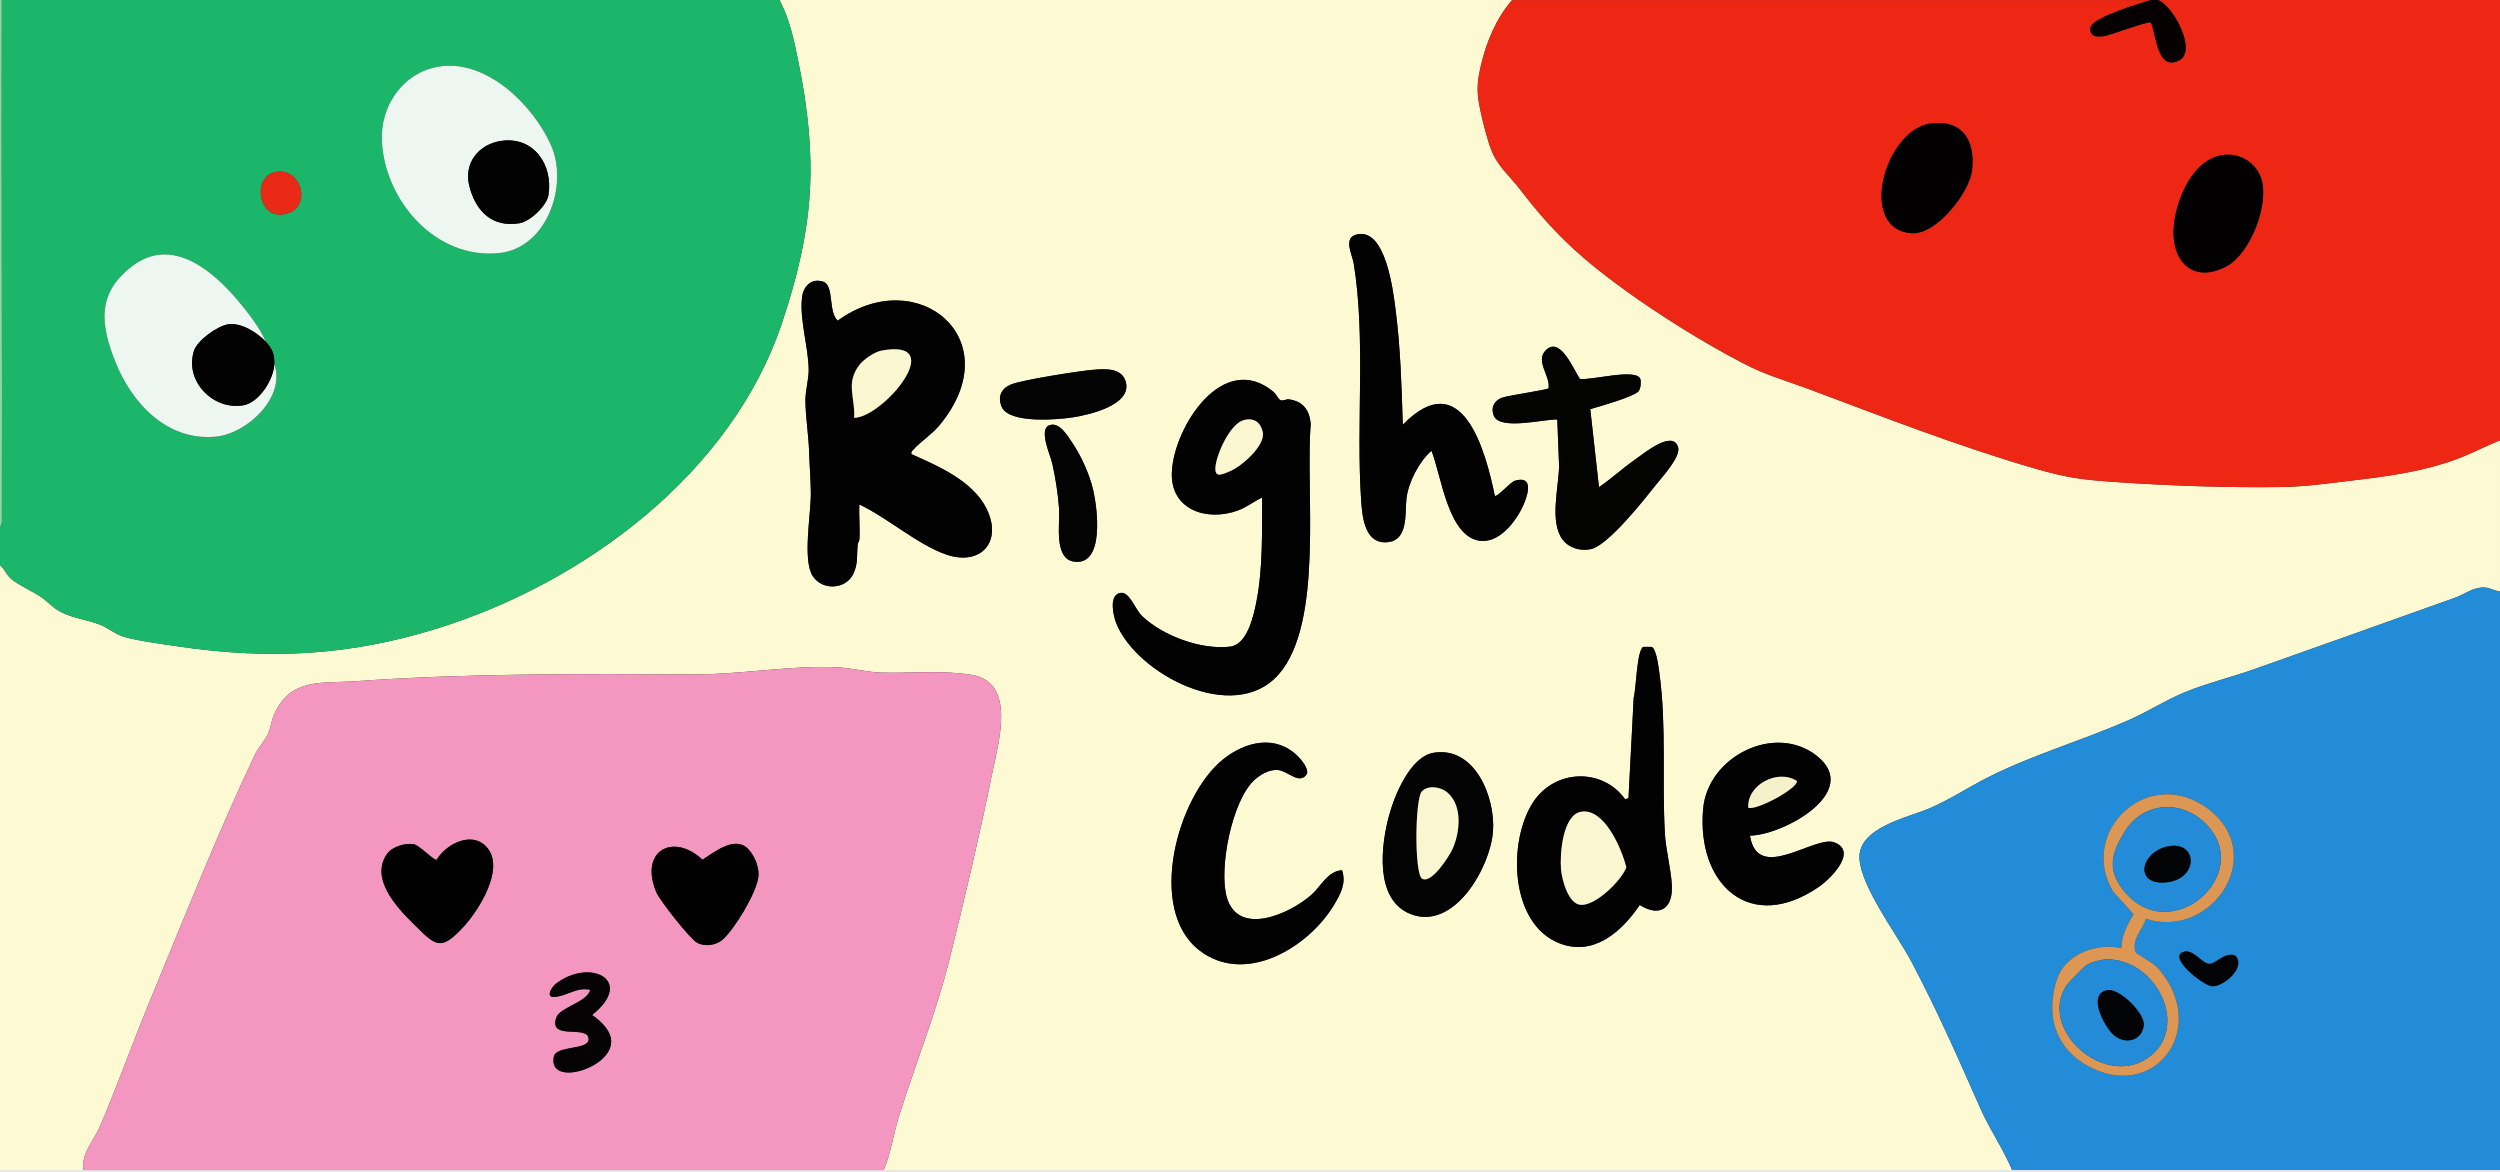 <?xml version="1.0" encoding="UTF-8"?>
<svg id="x" data-name="圖層 26 影像" xmlns="http://www.w3.org/2000/svg" viewBox="0 0 1440 675">
  <rect x="0" y="0" width="1440" height="675" fill="#333333" stroke="none"/>
  <defs>
    <style>
      .y {
        fill: #060100;
      }

      .z {
        fill: #050304;
      }

      .aa {
        fill: #228cd9;
      }

      .ab {
        fill: #030302;
      }

      .ac {
        fill: #020202;
      }

      .ad {
        fill: #f397c0;
      }

      .ae {
        fill: #e92a16;
      }

      .af {
        fill: #1cb66b;
      }

      .ag {
        fill: #faf7d0;
      }

      .ah {
        fill: #8cd89f;
      }

      .ai {
        fill: #020000;
      }

      .aj {
        fill: #ed2714;
      }

      .ak {
        fill: #030303;
      }

      .al {
        fill: #db9753;
      }

      .am {
        fill: #fdfad3;
      }

      .an {
        fill: #238bd7;
      }

      .ao {
        fill: #f4f1cb;
      }

      .ap {
        fill: #020101;
      }

      .aq {
        fill: #010305;
      }

      .ar {
        fill: #fefefe;
      }

      .as {
        fill: #eef6f1;
      }

      .at {
        fill: #020102;
      }

      .au {
        fill: #f9f6d0;
      }

      .av {
        fill: #030202;
      }
    </style>
  </defs>
  <path class="am" d="M871,0c-9.19,10.56-14.73,23.96-17.95,37.5-2.71,11.42-2.48,16.47.02,27.83,1.29,5.84,3.79,15.64,5.91,21.06,3.72,9.53,10.62,14.92,16.43,22.53,19.06,24.94,35.18,39.85,60.67,58.25,20.71,14.94,44.62,29.81,67.24,41.69,13.99,7.35,23.77,9.74,37.95,15.03,43.65,16.27,85.91,32.91,130.93,46,17.68,5.14,26.97,6.42,45.3,7.68,31.97,2.2,63.89,3.36,96.03,2.96,14.39-.18,28.56-2.25,42.95-3.96,19.94-2.36,39.96-5.19,58.77-12.21,8.37-3.12,16.45-7.43,24.74-10.75v86.87c-3.02.08-5.57-1.87-8.53-2.05-6.95-.41-11.38,3.73-17.2,5.8-38.64,13.77-77.18,27.57-115.75,41.19-12.77,4.51-27.32,8.08-39.79,13.19-11.04,4.52-21.75,11.41-32.74,16.24-26.79,11.77-54.99,19.8-81.01,32.95-11.47,5.8-21.74,12.75-34,17.98-12.02,5.12-40.95,10.92-39.92,28.84.93,16.23,21.45,43.46,29.49,58.51,14.87,27.84,27.54,56.83,40.28,85.59,5.2,11.73,13.17,23.28,18.17,35.27H509c4.24-9.86,5.56-20.55,8.73-30.72,9.49-30.47,21.38-59.37,29.19-90.68,8.76-35.11,17.61-72.65,24.78-108.06,3.5-17.29,13.91-51.78-12.44-55.88-18.22-2.83-34.14-.7-51.75-1.25-7.96-.25-16.91-2.61-24.96-3.03-26.15-1.35-55.8,4.2-83.09,4.08-65.3-.28-129.68-.7-194.97,3.94-18.85,1.34-36.75-2.15-46.36,18.61-1.75,3.78-2.06,7.74-3.62,11.36-1.8,4.19-5.8,8.32-7.68,12.3-21.91,46.22-40.81,94.25-60.34,141.45-9.94,24.03-18.85,49.18-29,72.89-3.61,8.43-10.75,15.1-9.48,24.98H0v-348.48c2.84,2.38,3.42,5.38,6.5,7.99,3.96,3.35,11.92,6.96,16.83,10.16,3.76,2.45,6.9,6.3,11.34,8.64,7.56,3.99,15.86,4.66,23.32,7.67,4.55,1.84,8.17,5.26,13.21,6.78,7.86,2.37,22.72,4.3,31.41,5.59,52.59,7.77,98.63,5.44,149.39-10.38,84.49-26.34,169.21-89.1,198.27-175.47,18.72-55.64,21.19-94.23,9.44-151.75-2.51-12.28-4.88-23.51-10.71-34.74h422ZM808.01,244.64c-.68-21.99-1.33-44.41-4.15-66.26-1.39-10.75-5.62-47-22.13-43.38-8.37,1.84-2.86,11.52-2.02,16.58,7.1,43.13,1.32,92.34,4.31,136.49.58,8.65,1.73,24.1,13.47,24.31,14.14.25,11.66-16.8,12.63-25.19,1.1-9.43,7.26-21.28,14.39-27.55,5.67,13.54,9.52,50.91,29.03,51.95,11.24.6,20.97-12.97,24.64-22.34,2.47-6.31,4.31-15.11-5.43-12.4-2.86.79-10.57,9.95-11.73,8.73-5.53-26.9-19.07-75.65-53-40.93ZM495,311.04c.46-6.74-.34-13.72,0-20.47,15.96,7.48,33.45,23.02,49.73,28.73,20.21,7.09,33.01-7.27,23.46-26.42-7.92-15.88-27.74-24.45-43.18-31.28-.32-1.4.21-1.64.97-2.51,3.92-4.45,10.67-8.8,15-13.98,41.28-49.36-12.32-93.93-58.47-60.4-5.64-5.27-1.85-20.42-8.45-22.5-6.7-2.11-11.3,2.6-12.07,9.01-1.56,12.94,3.75,28.85,3.82,41.96.03,5.1-1.86,11.87-1.88,16.96-.03,9.33,1.83,20.5,2.12,29.93.24,7.76.95,16.57,1,23.96.08,12.37-4.9,38.55,1.12,47.81,5.58,8.57,19.1,7.64,23.35-1.32,2.8-5.9,1.93-10.6,2.45-16.53.11-1.31,1.01-2.48,1.04-2.96ZM943.74,225.42c1.26-1.31,1.67-5.35,1.11-7.07-2.16-6.59-29.26,1.11-34.86-.14-3.72-5.5-11.57-25.46-20.01-16.03-5.47,6.12,3.11,14.47,2,21.47-.95.99-23.2,4.06-27,5.5-4.45,1.68-6.48,6.04-4.46,10.49,3.8,8.37,28.79,1.68,36.48,2l1.04,26.51c-.1,12.17-5.76,32.52,2.11,42.75,3.77,4.9,10.23,6.62,16.13,5.41,9.96-2.05,30.74-28.48,37.7-37.24,3.61-4.54,14.22-16.08,12.61-21.47-3.08-10.31-19.84,3.67-24.9,7.2-7.08,4.94-13.51,10.95-20.68,15.79l-5.01-44.93c5.36-1.59,24.55-6.92,27.75-10.24ZM629.79,212.98c-8.24.71-41.07,5.82-47.49,8.5-5.64,2.35-7.75,7.03-5.38,12.75,4.11,9.94,32.37,7.51,41.28,6.12s33.08-6.92,30.4-19.72c-1.85-8.85-11.82-8.26-18.82-7.65ZM726.99,286.58c-.12,19.77.54,40.61-3.31,60.09-1.63,8.26-5.26,24.63-15.16,25.8-16.57,1.96-38.47-6.12-50.53-17.49-4.54-4.27-7.44-15.11-13.29-13.32-5.97,1.82-3.41,13.04-1.72,17.33,11.42,28.93,67.7,58.95,93.54,29.44,26.19-29.92,15.27-106.44,18.48-144.28-.81-8.07-4.35-13-12.64-14.14-1.37-.19-3.12,1.03-4.67.55-1.25-.38-2.58-3.57-4.18-4.89-28.97-24.06-57.49,20.37-58.51,46.47-.84,21.58,20.17,28.39,38,21.91,4.99-1.81,9.25-5.26,14.01-7.47ZM604.7,244.84c-6.82,2.05.39,17.48,1.43,22.14,1.87,8.41,3.29,17.46,3.91,26.05.59,8.11-3.25,28.75,8.54,30.45,17.88,2.59,13.49-30.88,11.13-41.1-2.08-9-6.77-19.39-11.89-27.07-2.89-4.33-7.48-12.17-13.11-10.48ZM936.02,460.31c-13.06-18.23-40.43-17.25-52.86,1.67-14.82,22.57-13.65,70.25,15.17,81.39,19.8,7.66,35.85-6.86,46.16-22.1,11.62,7.26,19.23,1.91,18.49-11.51-.52-9.48-3.48-20.09-4.02-29.92-1.67-30.44,1.01-61.54-3.1-91.76-.44-3.22-1.75-14.51-4.52-15.46l-4.7-.03c-3.85,1.33-4.23,24.9-5.63,29.33l-3,57.9-1.98.49ZM747.65,435.71c-12.79-12.81-30.3-8.64-43.13,1.67-26.47,21.28-44.36,86.77-13.43,110.23,26.51,20.11,62.75-2.02,77.33-26.45,3.76-6.3,7.13-12.46,4.57-19.89-8.28.55-11.89,9-17.47,14.01-12.12,10.89-42.03,24.55-48.84,1.79-4.85-16.22,2.82-55.83,15.79-67.74,3.48-3.19,8.87-6.33,13.76-5.78,5.81.65,12.49,8.95,16.62,2.09.83-3.01-3.09-7.8-5.21-9.91ZM1008,481.3c18.9-.15,64.75-25.1,38.47-45.92-24.02-19.02-62.74.24-65.46,30.45-3.91,43.46,26.97,72.48,66.89,44.83,6.57-4.55,22.39-20.37,8.61-25.46-11.3-4.18-44.34,23.81-48.52-3.89ZM825.73,433.6c-13.25,2.21-22.25,23.96-25.45,35.49-4.82,17.33-8.81,48.9,12.03,57.32,25.18,10.17,46.16-26.83,47.67-47.63,1.41-19.46-10.44-49.14-34.25-45.18Z"/>
  <path class="af" d="M449,0c5.83,11.23,8.2,22.46,10.71,34.74,11.75,57.52,9.27,96.1-9.44,151.75-29.06,86.37-113.77,149.13-198.27,175.47-50.76,15.83-96.8,18.15-149.39,10.38-8.69-1.28-23.55-3.22-31.41-5.59-5.04-1.52-8.66-4.94-13.21-6.78-7.46-3.01-15.75-3.68-23.32-7.67-4.44-2.34-7.58-6.19-11.34-8.64-4.91-3.2-12.87-6.81-16.83-10.16-3.08-2.61-3.66-5.6-6.5-7.99v-21.97c0-.18,1.07-1.54,1.07-3.38C1.34,200.12.72,100.04,1,0,150.32-.01,299.68.02,449,0ZM253.76,38.21c-21.26,2.9-34.88,22.58-33.8,43.22,1.8,34.36,31.04,68.07,67.53,64.35,27.54-2.81,40.05-38.99,29.99-61.88-10.08-22.96-36.62-49.39-63.72-45.69ZM158.73,99.08c-13.49,2.74-10.07,25.83,3.53,24.53,18.49-1.77,12.1-27.7-3.53-24.53ZM158,209.69c.21-5.67-1.16-8.88-5-12.98-3.23-7.65-9.64-15.93-15.03-22.44-14.98-18.07-38.73-38.62-61.89-20.91-20.17,15.42-18.38,32.89-9.85,54.6,9.48,24.12,29.88,46.27,58.14,43.55,17.81-1.72,40.38-22.58,33.62-41.81Z"/>
  <path class="aj" d="M1239,0c-6.29,1.74-32.07,9.74-34.51,15-.51,1.1-.78,2.07-.35,3.27,1.35,3.14,4.3,2.96,7.26,2.64,3.96-.43,26.08-9.02,27.57-7.92,2.99,7.14,3.66,28.4,16.32,21.75,10.42-5.48-3.6-31.61-12.29-34.73h197v253.62c-8.29,3.32-16.36,7.62-24.74,10.75-18.81,7.02-38.83,9.85-58.77,12.21-14.39,1.7-28.56,3.78-42.95,3.96-32.14.4-64.06-.76-96.03-2.96-18.34-1.26-27.62-2.54-45.3-7.68-45.02-13.09-87.28-29.73-130.93-46-14.18-5.29-23.96-7.68-37.95-15.03-22.62-11.88-46.54-26.75-67.24-41.69-25.49-18.39-41.61-33.31-60.67-58.25-5.81-7.61-12.72-13-16.43-22.53-2.11-5.42-4.62-15.22-5.91-21.06-2.5-11.36-2.73-16.41-.02-27.83,3.21-13.54,8.75-26.94,17.95-37.5h368ZM1111.76,71.16c-25.95,3.71-42.16,60.63-10.81,63.2,14.22,1.16,33.39-23.31,34.94-36.11,2.08-17.14-5.44-29.75-24.13-27.08ZM1281.81,89.11c-18.93,1.32-29.16,26.98-29.85,43.16-.83,19.63,12.49,31.14,30.92,20.9,13.61-7.56,24.34-35.89,19.6-50.3-2.88-8.76-11.55-14.39-20.68-13.75Z"/>
  <path class="aa" d="M1440,340.5v333.5h-281c-5.01-12-12.98-23.54-18.17-35.27-12.74-28.77-25.41-57.75-40.28-85.59-8.04-15.04-28.56-42.28-29.49-58.51-1.02-17.91,27.91-23.71,39.92-28.84,12.26-5.22,22.53-12.18,34-17.98,26.01-13.15,54.21-21.18,81.01-32.95,10.99-4.83,21.7-11.71,32.74-16.24,12.47-5.11,27.02-8.68,39.79-13.19,38.57-13.62,77.1-27.42,115.75-41.19,5.83-2.08,10.25-6.21,17.2-5.8,2.97.17,5.51,2.13,8.53,2.05ZM1236.06,529.26c38.35,12.03,70.99-37.6,35.27-63.78-34.14-25.02-74.68,13.6-54.15,48.08l11.73,12.99c-3.46,6-7.07,12.46-6.91,19.63-13.82-3.39-32.18,3.19-37.04,17.43-6.7,19.6-1.89,38.89,16.38,49.64,38.65,22.74,72.02-20.01,42.18-55.1-3.05-3.58-13.1-8.82-13.37-9.61-2.58-7.49,4.07-13.09,5.92-19.29ZM1257.64,548.3c-8.99,2.99,10.61,18.77,16.11,19.7,6.25,1.05,20.72-10.87,13.6-17.69-6.25-2.09-11.06,5.07-14.77,4.88-4.35-.22-9.21-8.8-14.94-6.9Z"/>
  <path class="ar" d="M48,674h1392v1H0v-1h48Z"/>
  <path class="y" d="M1243,0c8.69,3.12,22.71,29.24,12.29,34.73-12.66,6.66-13.33-14.61-16.32-21.75-1.49-1.11-23.61,7.49-27.57,7.92-2.96.32-5.92.51-7.26-2.64-.43-1.19-.16-2.16.35-3.27,2.44-5.25,28.22-13.25,34.51-15h4Z"/>
  <path class="ah" d="M0,303.55V0h1c-.28,100.04.34,200.12.07,300.17,0,1.83-1.07,3.2-1.07,3.38Z"/>
  <path class="ad" d="M509,674H48c-1.26-9.88,5.88-16.55,9.48-24.98,10.15-23.71,19.06-48.86,29-72.89,19.53-47.21,38.43-95.23,60.34-141.45,1.89-3.98,5.88-8.11,7.68-12.3,1.56-3.63,1.87-7.59,3.62-11.36,9.61-20.76,27.52-17.27,46.36-18.61,65.28-4.64,129.67-4.22,194.97-3.94,27.29.12,56.94-5.43,83.09-4.08,8.05.41,17,2.78,24.96,3.03,17.61.56,33.54-1.58,51.75,1.25,26.35,4.09,15.94,38.59,12.44,55.88-7.17,35.41-16.03,72.95-24.78,108.06-7.81,31.3-19.7,60.21-29.19,90.68-3.17,10.17-4.49,20.86-8.73,30.72ZM237.63,531.6c13.23,13.03,15.88,17.17,29.89,1.63,8.49-9.42,22.4-31.76,13.92-43.88-8.04-11.48-24.11-3.91-29.96,5.92-1.6.39-9.97-8.39-12.99-8.97-4.89-.94-12.51,1.33-15.48,5.47-10.05,14,5.35,30.69,14.63,39.83ZM416.65,540.85c6.84-6.39,18.77-26.13,20.11-35.34.83-5.67-2.04-12.57-5.91-16.58-7.43-7.69-19.42,1.82-26.22,6.28-16.83-15.85-36.51-5.18-26.67,18.57,1.98,4.77,19.52,27.18,23.66,29.3,4.75,2.44,11.13,1.42,15.03-2.22ZM340,570.17c-1.82,7.17-17.58,10.06-19.56,15.9-4.67,13.81,18.64,3.72,18.62,12.56-.02,6.33-18.76,3.48-20.05,10.01-3.51,17.77,33.56,6.8,33.03-8.99-.21-6.27-6.2-11.71-11.02-15.01,25.08-19.91-1.22-33.2-20.95-17.91-2.22,1.72-5.54,7.33-1.57,7.46,7.24.23,13.55-6.02,21.5-4.02Z"/>
  <path class="ac" d="M495,311.04c-.03.47-.93,1.64-1.04,2.96-.52,5.93.35,10.63-2.45,16.53-4.25,8.96-17.77,9.9-23.35,1.32-6.02-9.26-1.04-35.44-1.12-47.81-.05-7.39-.76-16.2-1-23.96-.29-9.43-2.15-20.6-2.12-29.93.02-5.09,1.91-11.86,1.88-16.96-.07-13.11-5.39-29.02-3.82-41.96.78-6.41,5.37-11.12,12.07-9.01,6.6,2.08,2.81,17.23,8.45,22.5,46.15-33.53,99.75,11.04,58.47,60.4-4.33,5.18-11.08,9.53-15,13.98-.77.87-1.29,1.11-.97,2.51,15.44,6.83,35.26,15.41,43.18,31.28,9.55,19.15-3.25,33.51-23.46,26.42-16.28-5.71-33.76-21.25-49.73-28.73-.34,6.75.46,13.73,0,20.47ZM492,240.65c16.77-.19,54.97-46.06,15.73-38.71-4.01.75-10.23,4.99-12.73,8.25-8.08,10.53-2.35,18.67-3,30.45Z"/>
  <path class="ac" d="M726.99,286.58c-4.76,2.21-9.02,5.66-14.01,7.47-17.83,6.48-38.84-.33-38-21.91,1.02-26.1,29.54-70.53,58.51-46.47,1.6,1.33,2.93,4.51,4.18,4.89,1.55.47,3.3-.74,4.67-.55,8.29,1.14,11.83,6.07,12.64,14.14-3.21,37.85,7.72,114.37-18.48,144.28-25.83,29.51-82.12-.51-93.54-29.44-1.69-4.29-4.25-15.5,1.72-17.33,5.85-1.79,8.76,9.04,13.29,13.32,12.06,11.37,33.96,19.44,50.53,17.49,9.9-1.17,13.53-17.54,15.16-25.8,3.85-19.48,3.2-40.32,3.31-60.09ZM716.71,241.86c-8.1,1.84-16.14,19.86-16.65,27.38-.43,6.32,4.05,4,8.31,2.23,6.73-2.8,20.66-14.84,18.98-22.6-1.21-5.6-4.98-8.31-10.65-7.02Z"/>
  <path class="ac" d="M808.01,244.64c33.92-34.72,47.47,14.04,53,40.93,1.16,1.22,8.87-7.94,11.73-8.73,9.74-2.7,7.9,6.1,5.43,12.4-3.67,9.37-13.39,22.93-24.64,22.34-19.52-1.03-23.37-38.41-29.03-51.95-7.13,6.27-13.3,18.12-14.39,27.55-.97,8.39,1.51,25.44-12.63,25.19-11.74-.21-12.88-15.66-13.47-24.31-2.98-44.15,2.8-93.36-4.31-136.49-.83-5.06-6.35-14.74,2.02-16.58,16.51-3.62,20.74,32.63,22.13,43.38,2.82,21.84,3.48,44.27,4.15,66.26Z"/>
  <path class="ac" d="M936.02,460.31l1.98-.49,3-57.9c1.4-4.44,1.78-28.01,5.63-29.33l4.7.03c2.78.95,4.08,12.23,4.52,15.46,4.11,30.22,1.43,61.32,3.1,91.76.54,9.83,3.5,20.44,4.02,29.92.74,13.42-6.87,18.78-18.49,11.51-10.31,15.24-26.36,29.76-46.16,22.1-28.82-11.14-29.99-58.82-15.17-81.39,12.42-18.92,39.8-19.9,52.86-1.67ZM910.75,467.53c-10.66,1.74-12.35,24.48-11.62,33.1.49,5.86,4.07,20.08,11.43,20.57,8.43.56,23.23-13.76,26.2-21.58-2.58-10.58-12.58-34.29-26.01-32.1Z"/>
  <path class="av" d="M747.65,435.71c2.12,2.12,6.04,6.9,5.21,9.91-4.13,6.86-10.82-1.44-16.62-2.09-4.89-.55-10.28,2.59-13.76,5.78-12.97,11.91-20.64,51.52-15.79,67.74,6.81,22.76,36.72,9.1,48.84-1.79,5.57-5.01,9.19-13.46,17.47-14.01,2.56,7.44-.81,13.6-4.57,19.89-14.59,24.43-50.83,46.56-77.33,26.45-30.92-23.46-13.03-88.95,13.43-110.23,12.82-10.31,30.34-14.48,43.13-1.67Z"/>
  <path class="ac" d="M1008,481.3c4.18,27.7,37.22-.29,48.52,3.89,13.78,5.1-2.04,20.91-8.61,25.46-39.92,27.66-70.81-1.37-66.89-44.83,2.72-30.2,41.44-49.47,65.46-30.45,26.28,20.81-19.58,45.77-38.47,45.92ZM1007,465.31c5.05,1.61,28.94-11.47,28-15.46-10.8-7.15-28.87,2.05-28,15.46Z"/>
  <path class="ab" d="M943.74,225.42c-3.2,3.32-22.39,8.65-27.75,10.24l5.01,44.93c7.17-4.84,13.59-10.85,20.68-15.79,5.06-3.53,21.82-17.51,24.9-7.2,1.61,5.39-9,16.93-12.61,21.47-6.96,8.76-27.74,35.19-37.7,37.24-5.9,1.21-12.36-.51-16.13-5.41-7.87-10.22-2.21-30.58-2.11-42.75l-1.04-26.51c-7.69-.33-32.69,6.37-36.48-2-2.02-4.45,0-8.81,4.46-10.49,3.8-1.44,26.04-4.5,27-5.5,1.11-7-7.47-15.34-2-21.47,8.44-9.44,16.29,10.53,20.01,16.03,5.61,1.26,32.71-6.44,34.86.14.56,1.72.15,5.76-1.11,7.07Z"/>
  <path class="ak" d="M825.73,433.6c23.81-3.96,35.66,25.71,34.25,45.18-1.51,20.8-22.5,57.81-47.67,47.63-20.84-8.42-16.85-39.99-12.03-57.32,3.2-11.52,12.2-33.28,25.45-35.49ZM819.12,506.12c5.43,3.33,15.91-13.26,17.73-17.48,4.11-9.51,5.71-24.85-3.34-32.32-3.78-3.12-10.94-4.2-14.52-.49-3.99,4.13-4.41,47.52.13,50.3Z"/>
  <path class="ak" d="M629.79,212.98c7-.6,16.96-1.2,18.82,7.65,2.68,12.8-21.09,18.27-30.4,19.72s-37.17,3.82-41.28-6.12c-2.37-5.72-.26-10.4,5.38-12.75,6.42-2.68,39.25-7.79,47.49-8.5Z"/>
  <path class="ak" d="M604.7,244.84c5.63-1.69,10.22,6.15,13.11,10.48,5.12,7.68,9.81,18.07,11.89,27.07,2.36,10.22,6.76,43.69-11.13,41.1-11.78-1.71-7.95-22.35-8.54-30.45-.62-8.59-2.05-17.64-3.91-26.05-1.03-4.66-8.25-20.09-1.43-22.14Z"/>
  <path class="as" d="M253.76,38.21c27.11-3.7,53.64,22.73,63.72,45.69,10.05,22.89-2.46,59.07-29.99,61.88-36.49,3.72-65.73-29.99-67.53-64.35-1.08-20.64,12.54-40.32,33.8-43.22ZM288.76,81.15c-13.1,1.88-21.72,12.81-18.46,25.9,3.6,14.45,13.12,24.23,28.96,21.52,6.18-1.06,15.71-10.13,16.68-16.3,2.68-17.21-8.37-33.82-27.18-31.12Z"/>
  <path class="as" d="M153,196.71c-4.86-5.19-14.07-10.97-21.43-9.93-6.14.87-17.82,9.13-19.8,15.19-5.77,17.62,11.28,34.63,28.5,31.45,9.11-1.68,17.4-14.91,17.73-23.73,6.76,19.23-15.81,40.1-33.62,41.81-28.27,2.73-48.66-19.42-58.14-43.55-8.53-21.71-10.33-39.18,9.85-54.6,23.16-17.71,46.9,2.84,61.89,20.91,5.39,6.51,11.8,14.79,15.03,22.44Z"/>
  <path class="ac" d="M158,209.69c-.33,8.82-8.62,22.05-17.73,23.73-17.22,3.18-34.27-13.83-28.5-31.45,1.98-6.06,13.66-14.32,19.8-15.19,7.36-1.04,16.57,4.74,21.43,9.93,3.84,4.1,5.21,7.31,5,12.98Z"/>
  <path class="ae" d="M158.73,99.08c15.63-3.17,22.02,22.76,3.53,24.53-13.6,1.3-17.01-21.79-3.53-24.53Z"/>
  <path class="ai" d="M1281.81,89.11c9.12-.64,17.8,5,20.68,13.75,4.74,14.41-6,42.74-19.6,50.3-18.43,10.24-31.76-1.27-30.92-20.9.69-16.18,10.93-41.83,29.85-43.16Z"/>
  <path class="ai" d="M1111.76,71.16c18.69-2.67,26.21,9.94,24.13,27.08-1.55,12.81-20.72,37.28-34.94,36.11-31.35-2.57-15.15-59.48,10.81-63.2Z"/>
  <path class="al" d="M1236.06,529.26c-1.85,6.2-8.5,11.8-5.92,19.29.27.78,10.33,6.02,13.37,9.61,29.84,35.09-3.53,77.84-42.18,55.1-18.27-10.75-23.08-30.04-16.38-49.64,4.87-14.24,23.22-20.82,37.04-17.43-.16-7.18,3.45-13.64,6.91-19.63l-11.73-12.99c-20.52-34.48,20.01-73.1,54.15-48.08,35.72,26.18,3.08,75.81-35.27,63.78ZM1269.64,473.66c-14.28-13.46-35.72-11.34-46.06,5.72-7.38,12.18-9.96,21.42-.56,33.34,27.1,34.39,77.32-10.13,46.62-39.06ZM1213.67,552.57c-3.11.01-9.71,1.7-12.2,3.58-1.34,1.01-9.97,9.72-10.91,11.08-17.25,25.16,21.43,60.13,46.93,41.87,24.19-17.32,4.55-56.64-23.83-56.53Z"/>
  <path class="aq" d="M1257.64,548.3c5.73-1.91,10.6,6.68,14.94,6.9,3.71.18,8.52-6.97,14.77-4.88,7.12,6.81-7.35,18.74-13.6,17.69-5.5-.92-25.1-16.7-16.11-19.7Z"/>
  <path class="ap" d="M237.63,531.6c-9.28-9.14-24.68-25.83-14.63-39.83,2.97-4.14,10.59-6.41,15.48-5.47,3.02.58,11.39,9.36,12.99,8.97,5.85-9.84,21.93-17.41,29.96-5.92,8.48,12.12-5.42,34.46-13.92,43.88-14.01,15.54-16.66,11.4-29.89-1.63Z"/>
  <path class="at" d="M416.65,540.85c-3.89,3.63-10.28,4.66-15.03,2.22-4.13-2.12-21.68-24.52-23.66-29.3-9.84-23.75,9.83-34.42,26.67-18.57,6.8-4.46,18.79-13.97,26.22-6.28,3.87,4.01,6.74,10.91,5.91,16.58-1.35,9.22-13.27,28.96-20.11,35.34Z"/>
  <path class="z" d="M340,570.17c-7.95-2-14.26,4.25-21.5,4.02-3.97-.13-.65-5.74,1.57-7.46,19.73-15.29,46.03-2,20.95,17.91,4.82,3.3,10.81,8.74,11.02,15.01.53,15.78-36.54,26.76-33.03,8.99,1.29-6.53,20.03-3.68,20.05-10.01.03-8.84-23.29,1.25-18.62-12.56,1.98-5.84,17.73-8.73,19.56-15.9Z"/>
  <path class="ag" d="M492,240.65c.64-11.78-5.08-19.92,3-30.45,2.5-3.26,8.73-7.5,12.73-8.25,39.24-7.36,1.04,38.52-15.73,38.71Z"/>
  <path class="au" d="M716.71,241.86c5.67-1.29,9.44,1.42,10.65,7.02,1.67,7.76-12.26,19.8-18.98,22.6-4.26,1.77-8.74,4.09-8.31-2.23.51-7.53,8.55-25.54,16.65-27.38Z"/>
  <path class="ag" d="M910.75,467.53c13.43-2.19,23.43,21.52,26.01,32.1-2.97,7.82-17.77,22.14-26.2,21.58-7.36-.49-10.93-14.72-11.43-20.57-.73-8.62.96-31.37,11.62-33.1Z"/>
  <path class="ao" d="M1007,465.31c-.88-13.41,17.19-22.61,28-15.46.95,3.98-22.94,17.07-28,15.46Z"/>
  <path class="au" d="M819.12,506.12c-4.54-2.78-4.12-46.17-.13-50.3,3.58-3.71,10.74-2.63,14.52.49,9.05,7.47,7.46,22.81,3.34,32.32-1.82,4.22-12.31,20.81-17.73,17.48Z"/>
  <path class="ac" d="M288.76,81.15c18.81-2.7,29.86,13.92,27.18,31.12-.96,6.17-10.5,15.24-16.68,16.3-15.84,2.71-25.36-7.07-28.96-21.52-3.26-13.09,5.36-24.02,18.46-25.9Z"/>
  <path class="an" d="M1269.64,473.66c30.7,28.93-19.52,73.46-46.62,39.06-9.4-11.93-6.82-21.17.56-33.34,10.34-17.06,31.78-19.18,46.06-5.72ZM1248.72,487.51c-15.79,3.24-19.65,22.36-1.23,20.75,19.34-1.69,18.49-24.29,1.23-20.75Z"/>
  <path class="an" d="M1213.67,552.57c28.38-.11,48.01,39.2,23.83,56.53-25.5,18.27-64.19-16.71-46.93-41.87.93-1.36,9.56-10.06,10.91-11.08,2.49-1.88,9.09-3.57,12.2-3.58ZM1213.74,570.33c-11.63,2.38-1.82,20.43,3.23,25.32,6.53,6.35,16.94,4.22,17.83-5.27.64-6.84-14.3-21.44-21.06-20.05Z"/>
  <path class="aq" d="M1248.72,487.51c17.26-3.54,18.12,19.06-1.23,20.75-18.42,1.61-14.56-17.51,1.23-20.75Z"/>
  <path class="aq" d="M1213.74,570.33c6.76-1.38,21.7,13.21,21.06,20.05-.89,9.49-11.3,11.62-17.83,5.27-5.04-4.9-14.86-22.94-3.23-25.32Z"/>
</svg>